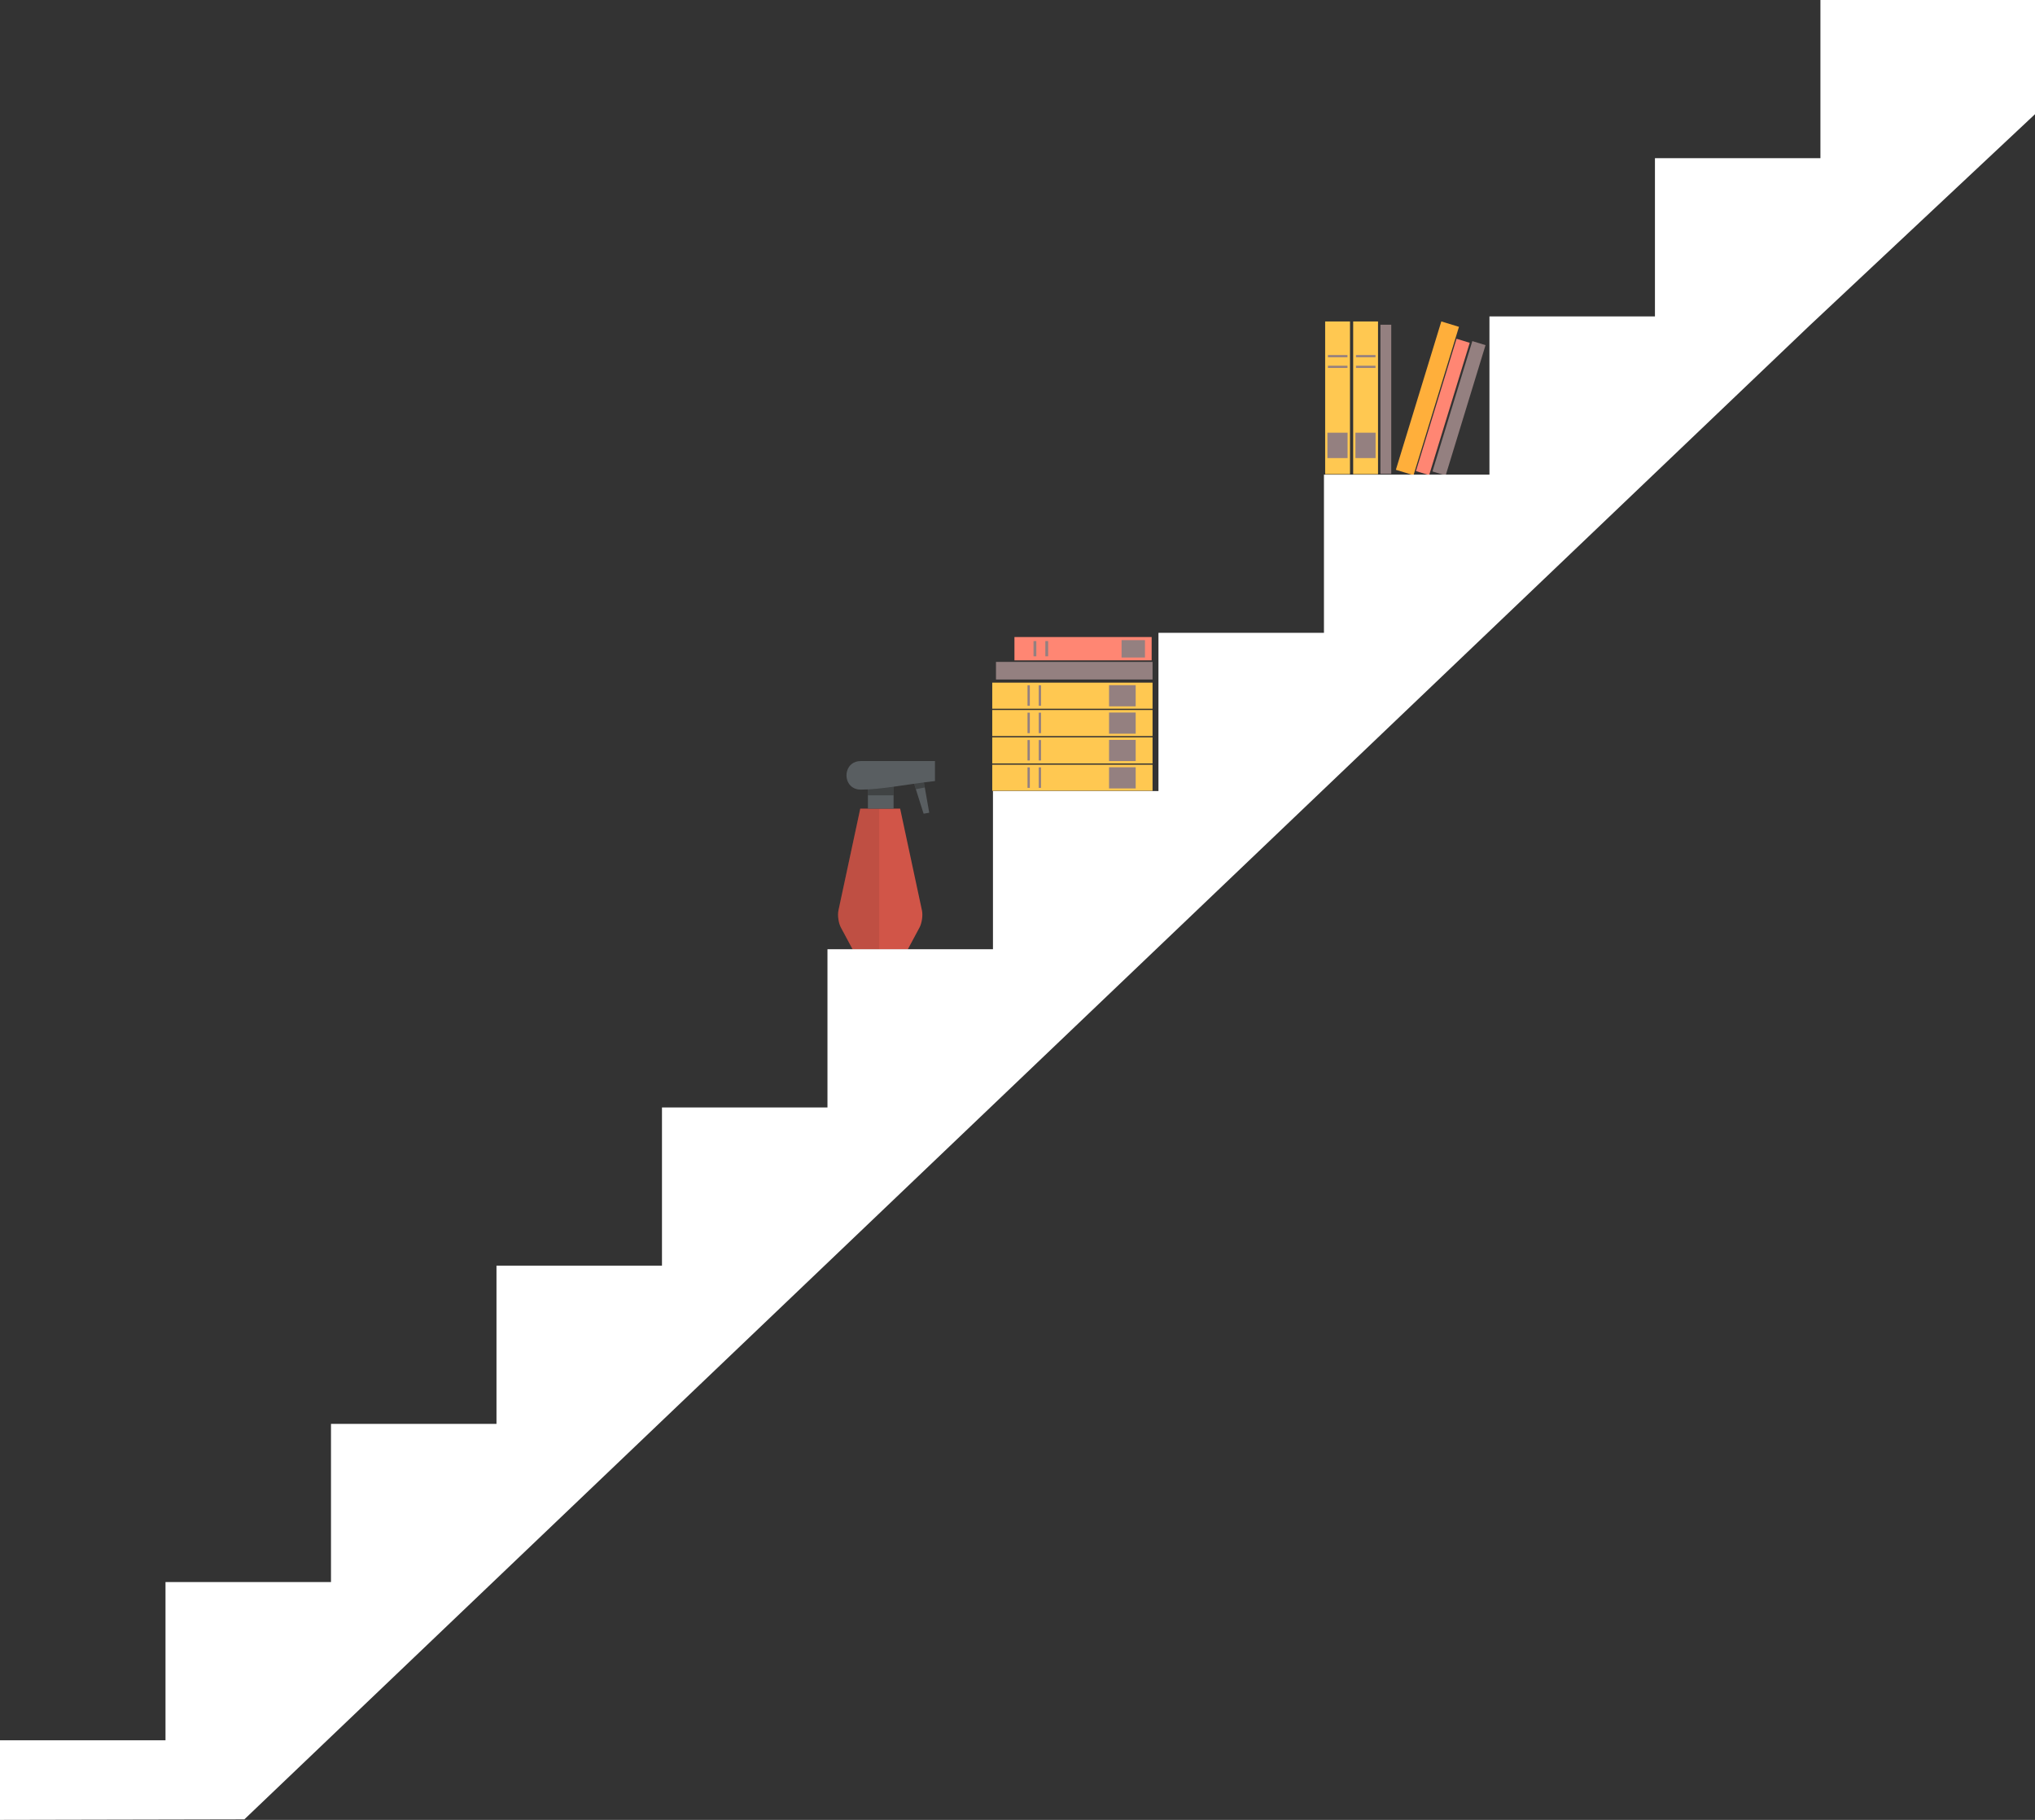 <?xml version="1.0" encoding="UTF-8"?>
<svg xmlns="http://www.w3.org/2000/svg" viewBox="0 0 1978 1769">
  <rect x="0" y="0" width="1978" height="1769" fill="#333333" stroke="none"/>
  <defs>
    <style>
      .cls-1 {
        fill: #fff;
      }

      .cls-2 {
        fill: #ffc851;
      }

      .cls-3 {
        fill: #ffaf3b;
      }

      .cls-4 {
        fill: #ff8673;
      }

      .cls-5 {
        fill: #d15548;
      }

      .cls-6 {
        fill: #948080;
      }

      .cls-7 {
        fill: #595e61;
      }

      .cls-8 {
        opacity: .4;
      }

      .cls-8, .cls-9 {
        fill: #1c1c1b;
        mix-blend-mode: multiply;
      }

      .cls-9 {
        opacity: .1;
      }

      .cls-10 {
        isolation: isolate;
      }
    </style>
  </defs>
  <g class="cls-10">
    <g id="Vrstva_1" data-name="Vrstva 1">
      <g id="SCHODY">
        <g>
          <g>
            <rect class="cls-6" x="968.08" y="643.39" width="152.19" height="17.12"/>
            <g>
              <rect class="cls-2" x="964.45" y="743.33" width="155.82" height="25.36"/>
              <rect class="cls-6" x="1077.98" y="745.81" width="25.89" height="20.58"/>
              <rect class="cls-6" x="998.73" y="745.93" width="2.23" height="19.91"/>
              <rect class="cls-6" x="1009.63" y="745.93" width="2.24" height="19.91"/>
            </g>
            <g>
              <rect class="cls-2" x="964.45" y="716.74" width="155.82" height="25.36"/>
              <rect class="cls-6" x="1077.98" y="719.22" width="25.89" height="20.58"/>
              <rect class="cls-6" x="998.73" y="719.33" width="2.23" height="19.91"/>
              <rect class="cls-6" x="1009.63" y="719.33" width="2.24" height="19.91"/>
            </g>
            <g>
              <rect class="cls-2" x="964.45" y="690.14" width="155.82" height="25.36"/>
              <rect class="cls-6" x="1077.98" y="692.62" width="25.89" height="20.58"/>
              <rect class="cls-6" x="998.73" y="692.74" width="2.23" height="19.91"/>
              <rect class="cls-6" x="1009.63" y="692.74" width="2.24" height="19.91"/>
            </g>
            <g>
              <rect class="cls-2" x="964.45" y="663.55" width="155.82" height="25.36"/>
              <rect class="cls-6" x="1077.98" y="666.02" width="25.89" height="20.58"/>
              <rect class="cls-6" x="998.73" y="666.14" width="2.23" height="19.91"/>
              <rect class="cls-6" x="1009.63" y="666.14" width="2.24" height="19.91"/>
            </g>
            <g>
              <rect class="cls-4" x="986.03" y="619.23" width="133.37" height="22.66"/>
              <rect class="cls-6" x="1004.57" y="623.16" width="2.73" height="14.79"/>
              <rect class="cls-6" x="1016.06" y="623.16" width="2.73" height="14.79"/>
              <rect class="cls-6" x="1090.15" y="622.23" width="22.75" height="16.89"/>
            </g>
          </g>
          <g>
            <rect class="cls-6" x="1341.76" y="315.64" width="10.52" height="144.96"/>
            <rect class="cls-3" x="1312.06" y="378.25" width="150.84" height="17.94" transform="translate(610.84 1600.42) rotate(-72.97)"/>
            <polygon class="cls-6" points="1392.33 458.27 1405.16 462.2 1443.92 335.49 1431.08 331.56 1392.33 458.27"/>
            <rect class="cls-4" x="1335.16" y="388.86" width="134.54" height="13.42" transform="translate(613.04 1620.38) rotate(-72.95)"/>
            <g>
              <rect class="cls-2" x="1288.04" y="312.47" width="24.16" height="148.41"/>
              <rect class="cls-6" x="1290.23" y="420.61" width="19.6" height="24.66"/>
              <rect class="cls-6" x="1290.76" y="345.13" width="18.96" height="2.13"/>
              <rect class="cls-6" x="1290.76" y="355.51" width="18.96" height="2.13"/>
            </g>
            <g>
              <rect class="cls-2" x="1315.27" y="312.47" width="24.16" height="148.41"/>
              <rect class="cls-6" x="1317.46" y="420.61" width="19.6" height="24.66"/>
              <rect class="cls-6" x="1317.99" y="345.13" width="18.96" height="2.13"/>
              <rect class="cls-6" x="1317.99" y="355.51" width="18.96" height="2.13"/>
            </g>
          </g>
          <g>
            <path class="cls-5" d="M896.11,884.88l-21.18-98.84h-38.77l-21.18,98.84c-1.04,4.87,.02,12.37,2.38,16.76l11.48,21.38h53.42l11.48-21.38c2.36-4.39,3.42-11.89,2.38-16.76Z"/>
            <path class="cls-9" d="M836.16,786.04l-21.18,98.84c-1.04,4.87,.02,12.37,2.38,16.76l11.48,21.38h25.73v-136.98h-18.4Z"/>
            <g>
              <polygon class="cls-7" points="903.21 790 897.74 790.96 885.05 750.94 895.98 749.02 903.21 790"/>
              <polygon class="cls-8" points="886.4 755.21 890.2 767.18 898.87 765.44 897.07 755.21 886.4 755.21"/>
            </g>
            <rect class="cls-7" x="843.59" y="759.22" width="24.97" height="26.82"/>
            <g>
              <rect class="cls-8" x="843.59" y="759.22" width="24.97" height="13.87"/>
              <path class="cls-7" d="M908.79,759.22c-29.78,3.44-51.79,8.21-72.13,8.32-11.36,0-15.75-10.47-13.15-18.55,1.63-5.07,6.01-9.2,13.15-9.2h72.13v19.42Z"/>
            </g>
          </g>
        </g>
        <polygon class="cls-1" points="1769.44 0 1769.44 153.78 1608.59 153.78 1608.59 307.57 1447.73 307.57 1447.73 461.35 1286.87 461.35 1286.87 615.14 1126.01 615.14 1126.01 768.92 965.15 768.92 965.15 922.71 804.29 922.71 804.29 1076.49 643.43 1076.49 643.43 1230.28 482.58 1230.28 482.58 1384.06 321.72 1384.06 321.72 1537.85 160.86 1537.85 160.86 1691.63 0 1691.63 0 1769 237.5 1768.5 1758.68 316.68 1978 111 1978 0 1769.44 0"/>
      </g>
    </g>
  </g>
</svg>